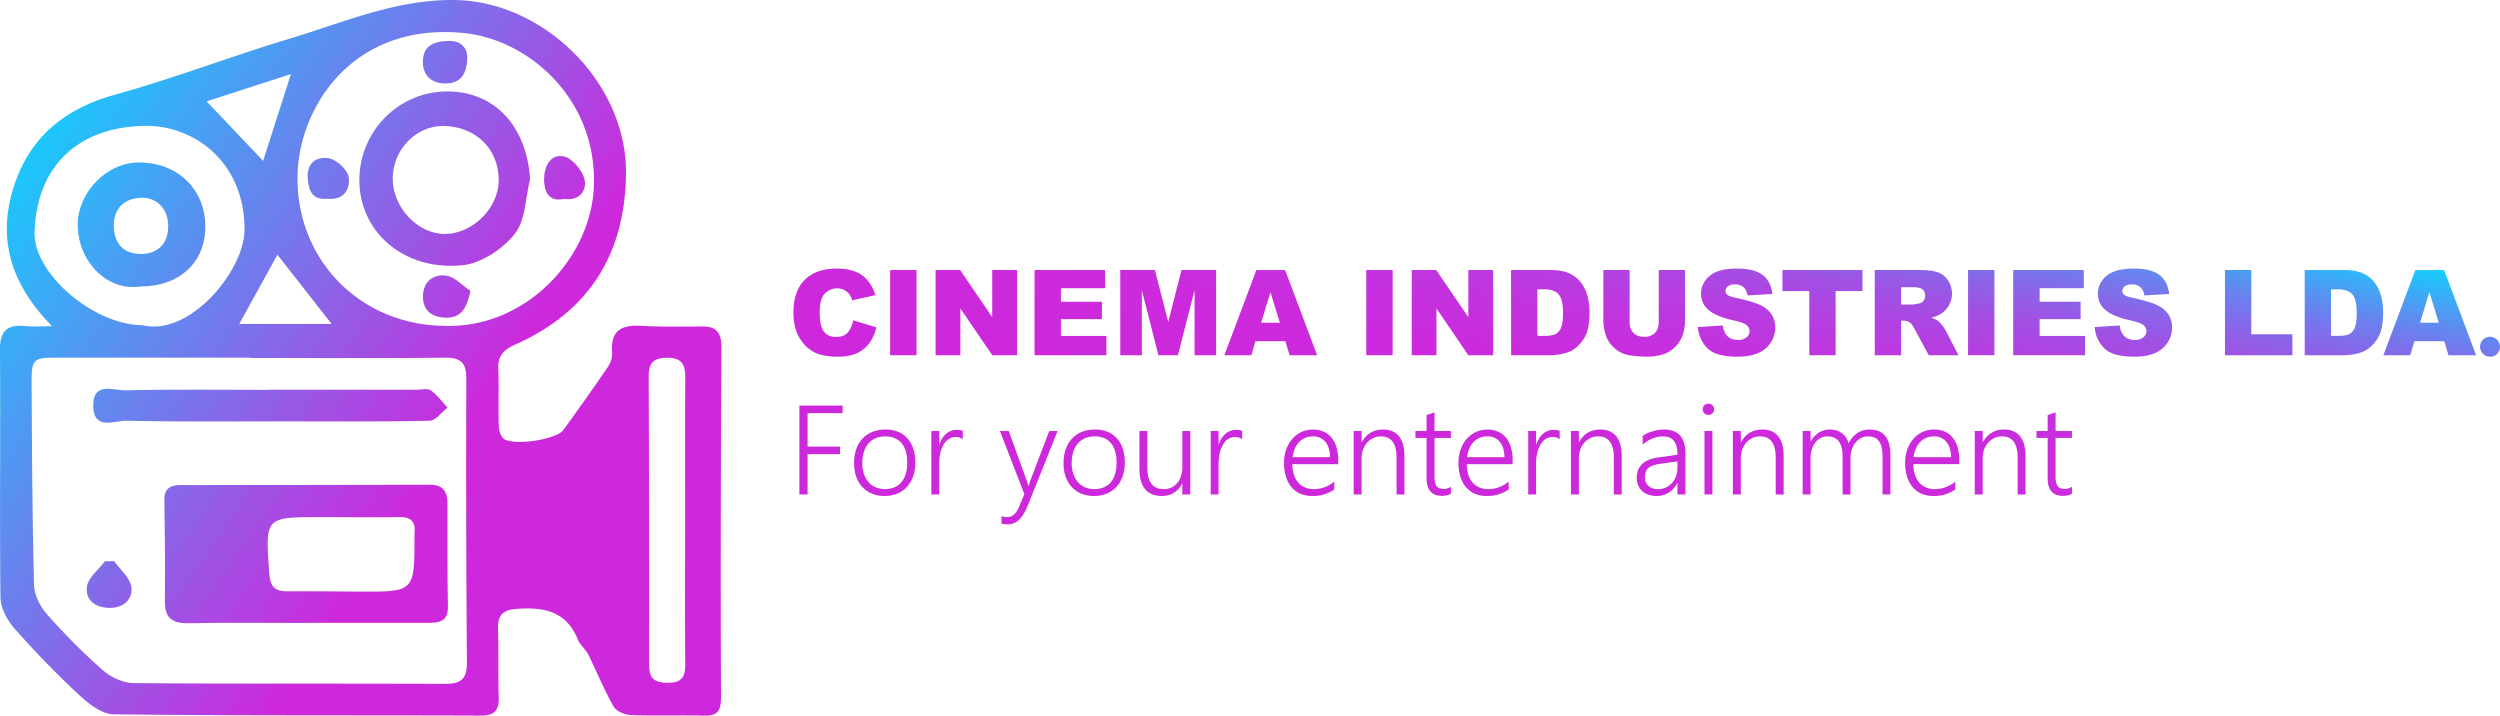 <svg id="Layer_1" data-name="Layer 1" xmlns="http://www.w3.org/2000/svg" xmlns:xlink="http://www.w3.org/1999/xlink" viewBox="0 0 1834.56 525.16"><defs><style>.cls-1{fill:url(#linear-gradient);}.cls-2{fill:url(#linear-gradient-2);}.cls-3{fill:url(#linear-gradient-3);}.cls-4{fill:url(#linear-gradient-4);}.cls-5{fill:url(#linear-gradient-5);}.cls-6{fill:url(#linear-gradient-6);}.cls-7{fill:url(#linear-gradient-7);}.cls-8{fill:url(#linear-gradient-8);}.cls-9{fill:url(#linear-gradient-9);}.cls-10{fill:url(#linear-gradient-10);}.cls-11{fill:url(#linear-gradient-11);}.cls-12{fill:url(#linear-gradient-12);}.cls-13{fill:url(#linear-gradient-13);}.cls-14{fill:url(#linear-gradient-14);}.cls-15{fill:url(#linear-gradient-15);}.cls-16{fill:url(#linear-gradient-16);}.cls-17{fill:url(#linear-gradient-17);}.cls-18{fill:url(#linear-gradient-18);}.cls-19{fill:url(#linear-gradient-19);}.cls-20{fill:url(#linear-gradient-20);}.cls-21{fill:url(#linear-gradient-21);}.cls-22{fill:url(#linear-gradient-22);}.cls-23{fill:url(#linear-gradient-23);}.cls-24{fill:url(#linear-gradient-24);}.cls-25{fill:url(#linear-gradient-25);}.cls-26{fill:url(#linear-gradient-26);}.cls-27{fill:url(#linear-gradient-27);}.cls-28{fill:url(#linear-gradient-28);}.cls-29{fill:url(#linear-gradient-29);}.cls-30{fill:url(#linear-gradient-30);}.cls-31{fill:url(#linear-gradient-31);}.cls-32{fill:url(#linear-gradient-32);}.cls-33{fill:url(#linear-gradient-33);}.cls-34{fill:url(#linear-gradient-34);}.cls-35{fill:url(#linear-gradient-35);}.cls-36{fill:url(#linear-gradient-36);}.cls-37{fill:url(#linear-gradient-37);}.cls-38{fill:url(#linear-gradient-38);}.cls-39{fill:url(#linear-gradient-39);}.cls-40{fill:url(#linear-gradient-40);}.cls-41{fill:url(#linear-gradient-41);}.cls-42{fill:url(#linear-gradient-42);}.cls-43{fill:url(#linear-gradient-43);}.cls-44{fill:url(#linear-gradient-44);}.cls-45{fill:url(#linear-gradient-45);}.cls-46{fill:url(#linear-gradient-46);}.cls-47{fill:url(#linear-gradient-47);}.cls-48{fill:url(#linear-gradient-48);}.cls-49{fill:url(#linear-gradient-49);}.cls-50{fill:url(#linear-gradient-50);}</style><linearGradient id="linear-gradient" x1="710.99" y1="-4.12" x2="659.15" y2="260.84" gradientUnits="userSpaceOnUse"><stop offset="0" stop-color="#12cffd"/><stop offset="0.01" stop-color="#1bc7fb"/><stop offset="0.09" stop-color="#45a2f4"/><stop offset="0.17" stop-color="#6a81ee"/><stop offset="0.26" stop-color="#8965e8"/><stop offset="0.35" stop-color="#a24fe4"/><stop offset="0.46" stop-color="#b63ee0"/><stop offset="0.58" stop-color="#c431de"/><stop offset="0.73" stop-color="#cc2adc"/><stop offset="1" stop-color="#ce28dc"/></linearGradient><linearGradient id="linear-gradient-2" x1="758.84" y1="5.24" x2="707" y2="270.2" xlink:href="#linear-gradient"/><linearGradient id="linear-gradient-3" x1="810.44" y1="15.33" x2="758.6" y2="280.29" xlink:href="#linear-gradient"/><linearGradient id="linear-gradient-4" x1="876.95" y1="28.35" x2="825.11" y2="293.31" xlink:href="#linear-gradient"/><linearGradient id="linear-gradient-5" x1="946.03" y1="41.86" x2="894.19" y2="306.82" xlink:href="#linear-gradient"/><linearGradient id="linear-gradient-6" x1="1024.41" y1="57.2" x2="972.57" y2="322.16" xlink:href="#linear-gradient"/><linearGradient id="linear-gradient-7" x1="1095.35" y1="71.07" x2="1043.51" y2="336.03" xlink:href="#linear-gradient"/><linearGradient id="linear-gradient-8" x1="1146.94" y1="81.17" x2="1095.1" y2="346.13" xlink:href="#linear-gradient"/><linearGradient id="linear-gradient-9" x1="1213.68" y1="94.23" x2="1161.84" y2="359.19" xlink:href="#linear-gradient"/><linearGradient id="linear-gradient-10" x1="1280.38" y1="107.28" x2="1228.54" y2="372.24" xlink:href="#linear-gradient"/><linearGradient id="linear-gradient-11" x1="1348.59" y1="120.62" x2="1296.75" y2="385.58" xlink:href="#linear-gradient"/><linearGradient id="linear-gradient-12" x1="1404.01" y1="131.47" x2="1352.17" y2="396.43" xlink:href="#linear-gradient"/><linearGradient id="linear-gradient-13" x1="1475.02" y1="145.36" x2="1423.18" y2="410.32" xlink:href="#linear-gradient"/><linearGradient id="linear-gradient-14" x1="1520.67" y1="154.29" x2="1468.83" y2="419.25" xlink:href="#linear-gradient"/><linearGradient id="linear-gradient-15" x1="1568.69" y1="163.69" x2="1516.85" y2="428.65" xlink:href="#linear-gradient"/><linearGradient id="linear-gradient-16" x1="1629.06" y1="175.5" x2="1577.22" y2="440.46" xlink:href="#linear-gradient"/><linearGradient id="linear-gradient-17" x1="1716.75" y1="192.65" x2="1664.91" y2="457.61" xlink:href="#linear-gradient"/><linearGradient id="linear-gradient-18" x1="1774.62" y1="203.98" x2="1722.78" y2="468.94" xlink:href="#linear-gradient"/><linearGradient id="linear-gradient-19" x1="1843.5" y1="217.45" x2="1791.66" y2="482.41" xlink:href="#linear-gradient"/><linearGradient id="linear-gradient-20" x1="1885.16" y1="225.6" x2="1833.32" y2="490.56" xlink:href="#linear-gradient"/><linearGradient id="linear-gradient-21" x1="715.93" y1="-3.16" x2="664.09" y2="261.8" xlink:href="#linear-gradient"/><linearGradient id="linear-gradient-22" x1="766.44" y1="6.72" x2="714.6" y2="271.68" xlink:href="#linear-gradient"/><linearGradient id="linear-gradient-23" x1="806.68" y1="14.6" x2="754.84" y2="279.56" xlink:href="#linear-gradient"/><linearGradient id="linear-gradient-24" x1="863.87" y1="25.79" x2="812.03" y2="290.75" xlink:href="#linear-gradient"/><linearGradient id="linear-gradient-25" x1="914.46" y1="35.68" x2="862.62" y2="300.64" xlink:href="#linear-gradient"/><linearGradient id="linear-gradient-26" x1="964.4" y1="45.46" x2="912.56" y2="310.42" xlink:href="#linear-gradient"/><linearGradient id="linear-gradient-27" x1="1004.13" y1="53.23" x2="952.29" y2="318.19" xlink:href="#linear-gradient"/><linearGradient id="linear-gradient-28" x1="1067.95" y1="65.71" x2="1016.11" y2="330.67" xlink:href="#linear-gradient"/><linearGradient id="linear-gradient-29" x1="1115.87" y1="75.09" x2="1064.03" y2="340.05" xlink:href="#linear-gradient"/><linearGradient id="linear-gradient-30" x1="1154.01" y1="82.55" x2="1102.17" y2="347.51" xlink:href="#linear-gradient"/><linearGradient id="linear-gradient-31" x1="1191.26" y1="89.84" x2="1139.42" y2="354.8" xlink:href="#linear-gradient"/><linearGradient id="linear-gradient-32" x1="1228.54" y1="97.13" x2="1176.7" y2="362.09" xlink:href="#linear-gradient"/><linearGradient id="linear-gradient-33" x1="1269.42" y1="105.13" x2="1217.58" y2="370.09" xlink:href="#linear-gradient"/><linearGradient id="linear-gradient-34" x1="1317.56" y1="114.55" x2="1265.72" y2="379.51" xlink:href="#linear-gradient"/><linearGradient id="linear-gradient-35" x1="1346.46" y1="120.21" x2="1294.62" y2="385.17" xlink:href="#linear-gradient"/><linearGradient id="linear-gradient-36" x1="1383.83" y1="127.52" x2="1331.99" y2="392.48" xlink:href="#linear-gradient"/><linearGradient id="linear-gradient-37" x1="1446.28" y1="139.74" x2="1394.44" y2="404.7" xlink:href="#linear-gradient"/><linearGradient id="linear-gradient-38" x1="1506.9" y1="151.6" x2="1455.06" y2="416.56" xlink:href="#linear-gradient"/><linearGradient id="linear-gradient-39" x1="1554.82" y1="160.97" x2="1502.98" y2="425.93" xlink:href="#linear-gradient"/><linearGradient id="linear-gradient-40" x1="1592.96" y1="168.43" x2="1541.12" y2="433.39" xlink:href="#linear-gradient"/><linearGradient id="linear-gradient-41" x1="48.81" y1="128.05" x2="377.97" y2="352.38" gradientUnits="userSpaceOnUse"><stop offset="0" stop-color="#12cffd"/><stop offset="1" stop-color="#ce28dc"/></linearGradient><linearGradient id="linear-gradient-42" x1="-17.56" y1="225.44" x2="311.6" y2="449.77" xlink:href="#linear-gradient-41"/><linearGradient id="linear-gradient-43" x1="23.32" y1="165.45" x2="352.48" y2="389.78" xlink:href="#linear-gradient-41"/><linearGradient id="linear-gradient-44" x1="-74.52" y1="309.02" x2="254.63" y2="533.35" xlink:href="#linear-gradient-41"/><linearGradient id="linear-gradient-45" x1="143.05" y1="-10.22" x2="472.21" y2="214.11" xlink:href="#linear-gradient-41"/><linearGradient id="linear-gradient-46" x1="182.83" y1="-68.59" x2="511.99" y2="155.74" xlink:href="#linear-gradient-41"/><linearGradient id="linear-gradient-47" x1="102.01" y1="50" x2="431.16" y2="274.33" xlink:href="#linear-gradient-41"/><linearGradient id="linear-gradient-48" x1="114.82" y1="31.19" x2="443.98" y2="255.52" xlink:href="#linear-gradient-41"/><linearGradient id="linear-gradient-49" x1="169.69" y1="-49.32" x2="498.85" y2="175.01" xlink:href="#linear-gradient-41"/><linearGradient id="linear-gradient-50" x1="55.94" y1="117.6" x2="385.09" y2="341.93" xlink:href="#linear-gradient-41"/></defs><path class="cls-1" d="M674.77,252.72l16.93,5.12a31.37,31.37,0,0,1-5.37,11.9,23.37,23.37,0,0,1-9.11,7.21q-5.44,2.43-13.84,2.43-10.2,0-16.66-3T635.57,266q-4.7-7.46-4.7-19.09,0-15.53,8.26-23.85t23.35-8.34q11.82,0,18.58,4.78t10,14.67L674,238a14.44,14.44,0,0,0-1.88-4.18,11,11,0,0,0-4-3.41,12.19,12.19,0,0,0-15.32,4.09q-2.64,3.91-2.64,12.31,0,10.39,3.16,14.25t8.87,3.85c3.7,0,6.49-1,8.38-3.11S673.91,256.67,674.77,252.72Z" transform="translate(-48.64 -17.63)"/><path class="cls-2" d="M701.85,215.78h19.37v62.53H701.85Z" transform="translate(-48.64 -17.63)"/><path class="cls-3" d="M735.21,215.78h18l23.55,34.6v-34.6H795v62.53H776.8L753.38,244v34.33H735.21Z" transform="translate(-48.64 -17.63)"/><path class="cls-4" d="M807.81,215.78h51.78v13.35H827.17v9.94h30.07v12.75H827.17v12.33h33.36v14.16H807.81Z" transform="translate(-48.64 -17.63)"/><path class="cls-5" d="M870.72,215.78h25.41l9.8,38.05,9.73-38.05h25.4v62.53H925.23V230.62L913,278.31H898.72l-12.17-47.69v47.69H870.72Z" transform="translate(-48.64 -17.63)"/><path class="cls-6" d="M991.83,268H969.89l-3,10.32H947.11l23.51-62.53h21.07l23.5,62.53H995Zm-4-13.52L980.92,232l-6.83,22.48Z" transform="translate(-48.64 -17.63)"/><path class="cls-7" d="M1051.23,215.78h19.37v62.53h-19.37Z" transform="translate(-48.64 -17.63)"/><path class="cls-8" d="M1084.59,215.78h18l23.55,34.6v-34.6h18.21v62.53h-18.21L1102.76,244v34.33h-18.17Z" transform="translate(-48.64 -17.63)"/><path class="cls-9" d="M1157.49,215.78h28.7q8.49,0,13.72,2.3a22.32,22.32,0,0,1,8.63,6.61,27.33,27.33,0,0,1,5,10,46.24,46.24,0,0,1,1.54,12.11q0,10-2.29,15.55a25.78,25.78,0,0,1-6.33,9.26,20.66,20.66,0,0,1-8.7,5,44.78,44.78,0,0,1-11.52,1.71h-28.7Zm19.32,14.16v34.17h4.73q6.06,0,8.62-1.35a9.09,9.09,0,0,0,4-4.69q1.45-3.34,1.45-10.85,0-9.94-3.24-13.61t-10.75-3.67Z" transform="translate(-48.64 -17.63)"/><path class="cls-10" d="M1265.87,215.78h19.28V253a31.15,31.15,0,0,1-1.73,10.46,22.71,22.71,0,0,1-5.41,8.61,21.62,21.62,0,0,1-7.75,5.18,39,39,0,0,1-13.52,2.09,86.55,86.55,0,0,1-10-.64,26,26,0,0,1-9-2.54,22.53,22.53,0,0,1-6.63-5.39,19.9,19.9,0,0,1-4.12-7.2,37.54,37.54,0,0,1-1.79-10.57V215.78h19.28v38.14c0,3.41,1,6.08,2.84,8s4.51,2.88,7.87,2.88A10.57,10.57,0,0,0,1263,262q2.84-2.83,2.84-8Z" transform="translate(-48.64 -17.63)"/><path class="cls-11" d="M1294.58,257.62l18.38-1.15a14.1,14.1,0,0,0,2.43,6.83q3,3.79,8.53,3.79a9.41,9.41,0,0,0,6.38-1.94,5.81,5.81,0,0,0,2.24-4.5,5.74,5.74,0,0,0-2.13-4.35q-2.13-1.92-9.9-3.62-12.71-2.87-18.13-7.6a15.26,15.26,0,0,1-5.46-12.07,16.31,16.31,0,0,1,2.8-9.1,18.46,18.46,0,0,1,8.4-6.74q5.61-2.46,15.38-2.46,12,0,18.27,4.46t7.49,14.18l-18.21,1.07c-.49-2.82-1.5-4.86-3-6.14a9.8,9.8,0,0,0-6.42-1.92,7.72,7.72,0,0,0-5.08,1.43,4.36,4.36,0,0,0-1.7,3.47,3.47,3.47,0,0,0,1.4,2.69c.91.83,3.07,1.59,6.49,2.3q12.66,2.73,18.14,5.53a19,19,0,0,1,8,6.93,17.6,17.6,0,0,1,2.5,9.25,19.86,19.86,0,0,1-3.33,11.1,20.79,20.79,0,0,1-9.3,7.69q-6,2.63-15,2.63-16,0-22.1-6.14A24.26,24.26,0,0,1,1294.58,257.62Z" transform="translate(-48.64 -17.63)"/><path class="cls-12" d="M1356.64,215.78h58.73v15.44h-19.7v47.09h-19.32V231.22h-19.71Z" transform="translate(-48.64 -17.63)"/><path class="cls-13" d="M1424.37,278.31V215.78h32.21q9,0,13.69,1.54a14.59,14.59,0,0,1,7.64,5.69,17.65,17.65,0,0,1-5.43,25.23,23.13,23.13,0,0,1-6.78,2.47,19.21,19.21,0,0,1,5,2.31,19.44,19.44,0,0,1,3.09,3.29,24.15,24.15,0,0,1,2.7,3.88l9.36,18.12h-21.83l-10.33-19.11c-1.31-2.47-2.47-4.08-3.5-4.82a8.14,8.14,0,0,0-4.73-1.45h-1.71v25.38Zm19.41-37.19h8.15a29.25,29.25,0,0,0,5.12-.86,5.08,5.08,0,0,0,3.13-2,6.32,6.32,0,0,0-.7-8.27q-1.92-1.62-7.21-1.62h-8.49Z" transform="translate(-48.64 -17.63)"/><path class="cls-14" d="M1492.84,215.78h19.36v62.53h-19.36Z" transform="translate(-48.64 -17.63)"/><path class="cls-15" d="M1526,215.78h51.78v13.35h-32.41v9.94h30.07v12.75h-30.07v12.33h33.35v14.16H1526Z" transform="translate(-48.64 -17.63)"/><path class="cls-16" d="M1585.78,257.62l18.38-1.15a14.1,14.1,0,0,0,2.43,6.83,10.24,10.24,0,0,0,8.54,3.79,9.4,9.4,0,0,0,6.37-1.94,5.81,5.81,0,0,0,2.24-4.5,5.74,5.74,0,0,0-2.13-4.35q-2.13-1.92-9.9-3.62-12.7-2.87-18.12-7.6a15.26,15.26,0,0,1-5.46-12.07,16.38,16.38,0,0,1,2.79-9.1,18.46,18.46,0,0,1,8.4-6.74q5.61-2.46,15.38-2.46,12,0,18.27,4.46t7.49,14.18l-18.21,1.07c-.48-2.82-1.5-4.86-3-6.14a9.8,9.8,0,0,0-6.42-1.92,7.72,7.72,0,0,0-5.08,1.43,4.39,4.39,0,0,0-1.7,3.47,3.48,3.48,0,0,0,1.41,2.69c.91.83,3.07,1.59,6.48,2.3q12.66,2.73,18.15,5.53a19.12,19.12,0,0,1,8,6.93,17.59,17.59,0,0,1,2.49,9.25,19.86,19.86,0,0,1-3.33,11.1,20.74,20.74,0,0,1-9.3,7.69q-6,2.63-15.05,2.63-16,0-22.1-6.14A24.26,24.26,0,0,1,1585.78,257.62Z" transform="translate(-48.64 -17.63)"/><path class="cls-17" d="M1681.37,215.78h19.32v47.13h30.16v15.4h-49.48Z" transform="translate(-48.64 -17.63)"/><path class="cls-18" d="M1739.89,215.78h28.71q8.48,0,13.71,2.3a22.43,22.43,0,0,1,8.64,6.61,27.47,27.47,0,0,1,4.94,10,46.24,46.24,0,0,1,1.54,12.11q0,10-2.28,15.55a25.68,25.68,0,0,1-6.34,9.26,20.66,20.66,0,0,1-8.7,5,44.64,44.64,0,0,1-11.51,1.71h-28.71Zm19.32,14.16v34.17H1764c4,0,6.91-.45,8.61-1.35a9,9,0,0,0,4-4.69q1.46-3.34,1.45-10.85,0-9.94-3.24-13.61T1764,229.94Z" transform="translate(-48.64 -17.63)"/><path class="cls-19" d="M1842.27,268h-21.93l-3,10.32h-19.73l23.5-62.53h21.08l23.49,62.53H1845.4Zm-4-13.52-6.9-22.48-6.83,22.48Z" transform="translate(-48.64 -17.63)"/><path class="cls-20" d="M1876,279.36a7.3,7.3,0,1,1,7.16-7.34A7,7,0,0,1,1876,279.36Z" transform="translate(-48.64 -17.63)"/><path class="cls-21" d="M641.25,320.8v24.57h23.84v5.5H641.25v29.62h-6V315.25H667v5.55Z" transform="translate(-48.64 -17.63)"/><path class="cls-22" d="M697.71,381.58a23.87,23.87,0,0,1-9.3-1.72,19.93,19.93,0,0,1-7-4.9,21.48,21.48,0,0,1-4.46-7.57,29.42,29.42,0,0,1-1.55-9.78A31,31,0,0,1,677,347.19a21.82,21.82,0,0,1,4.67-7.8,20,20,0,0,1,7.3-4.9,25.9,25.9,0,0,1,9.55-1.68,23.91,23.91,0,0,1,9.1,1.66,18.63,18.63,0,0,1,6.87,4.8,21.49,21.49,0,0,1,4.33,7.65,32.28,32.28,0,0,1,1.5,10.23,30.08,30.08,0,0,1-1.57,9.94,22.6,22.6,0,0,1-4.48,7.72,19.93,19.93,0,0,1-7.1,5A24.12,24.12,0,0,1,697.71,381.58Zm.46-43.72a17.5,17.5,0,0,0-6.92,1.32A14.55,14.55,0,0,0,686,343a17.51,17.51,0,0,0-3.39,6.19,27,27,0,0,0-1.18,8.31,24.5,24.5,0,0,0,1.18,7.87,17.85,17.85,0,0,0,3.35,6,14.49,14.49,0,0,0,5.25,3.85,18.77,18.77,0,0,0,13.83,0,13.62,13.62,0,0,0,5.1-3.77,16.72,16.72,0,0,0,3.16-6.08,28.78,28.78,0,0,0,1.07-8.19q0-9.42-4.18-14.4C707.34,339.52,703.36,337.86,698.17,337.86Z" transform="translate(-48.64 -17.63)"/><path class="cls-23" d="M755.18,339.86a8.73,8.73,0,0,0-5.28-1.5,9,9,0,0,0-4.09.89,10.23,10.23,0,0,0-3.12,2.39,14.45,14.45,0,0,0-2.28,3.48,24.4,24.4,0,0,0-1.5,4.12,30.19,30.19,0,0,0-.82,4.32,37.91,37.91,0,0,0-.25,4.14v22.79h-5.77V333.9h5.77v10H738a20.23,20.23,0,0,1,2.07-4.58,14.22,14.22,0,0,1,2.88-3.41,12.19,12.19,0,0,1,3.58-2.11,11.3,11.3,0,0,1,4.07-.73,15.86,15.86,0,0,1,2.52.18,9.12,9.12,0,0,1,2,.55Z" transform="translate(-48.64 -17.63)"/><path class="cls-24" d="M802.68,389q-2.73,6.82-6.28,10.12a12.18,12.18,0,0,1-8.6,3.3,13.27,13.27,0,0,1-4.23-.59v-5.46a12.32,12.32,0,0,0,2,.54,12.06,12.06,0,0,0,2.07.18,7.51,7.51,0,0,0,5-1.79,14.37,14.37,0,0,0,3.66-5.44l4.05-9.55L782.43,333.9h6.46l13.33,36.9a17.24,17.24,0,0,1,.53,1.66c.16.62.32,1.24.47,1.84h.23c.15-.51.3-1,.43-1.56a17.7,17.7,0,0,1,.57-1.76L818.6,333.9h6.14Z" transform="translate(-48.64 -17.63)"/><path class="cls-25" d="M851.41,381.58a23.92,23.92,0,0,1-9.31-1.72,20,20,0,0,1-7-4.9,21.48,21.48,0,0,1-4.46-7.57,29.42,29.42,0,0,1-1.54-9.78,30.71,30.71,0,0,1,1.64-10.42,21.8,21.8,0,0,1,4.66-7.8,20,20,0,0,1,7.3-4.9,26,26,0,0,1,9.56-1.68,24,24,0,0,1,9.1,1.66,18.79,18.79,0,0,1,6.87,4.8,21.32,21.32,0,0,1,4.32,7.65,32.28,32.28,0,0,1,1.5,10.23,29.82,29.82,0,0,1-1.57,9.94,22.6,22.6,0,0,1-4.48,7.72,19.84,19.84,0,0,1-7.1,5A24.1,24.1,0,0,1,851.41,381.58Zm.45-43.72a17.41,17.41,0,0,0-6.91,1.32,14.47,14.47,0,0,0-5.3,3.84,17.21,17.21,0,0,0-3.39,6.19,27,27,0,0,0-1.19,8.31,24.5,24.5,0,0,0,1.19,7.87,17.66,17.66,0,0,0,3.34,6,14.44,14.44,0,0,0,5.26,3.85,18.77,18.77,0,0,0,13.83,0,13.59,13.59,0,0,0,5.09-3.77,16.57,16.57,0,0,0,3.16-6.08,28.43,28.43,0,0,0,1.07-8.19q0-9.42-4.18-14.4T851.86,337.86Z" transform="translate(-48.64 -17.63)"/><path class="cls-26" d="M916.24,380.49v-7.91h-.18q-4.74,9-14.7,9-16.61,0-16.6-20.29V333.9h5.82v26.3q0,8.37,3,12.38t9.12,4a12.89,12.89,0,0,0,5.49-1.16,12.51,12.51,0,0,0,4.27-3.28,15.34,15.34,0,0,0,2.8-5.07,20.23,20.23,0,0,0,1-6.55V333.9h5.83v46.59Z" transform="translate(-48.64 -17.63)"/><path class="cls-27" d="M960.19,339.86a8.71,8.71,0,0,0-5.28-1.5,9.05,9.05,0,0,0-4.09.89,10.48,10.48,0,0,0-3.12,2.39,14.13,14.13,0,0,0-2.27,3.48,22.78,22.78,0,0,0-1.5,4.12,28.87,28.87,0,0,0-.82,4.32,35.56,35.56,0,0,0-.25,4.14v22.79h-5.78V333.9h5.78v10H943a20.68,20.68,0,0,1,2.07-4.58,14.25,14.25,0,0,1,2.89-3.41,12,12,0,0,1,3.57-2.11,11.37,11.37,0,0,1,4.07-.73,16.08,16.08,0,0,1,2.53.18,9.17,9.17,0,0,1,2,.55Z" transform="translate(-48.64 -17.63)"/><path class="cls-28" d="M997,358.24a25.64,25.64,0,0,0,1.13,7.69,16.39,16.39,0,0,0,3.14,5.78,13.51,13.51,0,0,0,5,3.62,16.84,16.84,0,0,0,6.62,1.25,23.64,23.64,0,0,0,14.88-5.51v5.74a27.17,27.17,0,0,1-16.2,4.77A21.37,21.37,0,0,1,1003,380a17.72,17.72,0,0,1-6.51-4.76,21.73,21.73,0,0,1-4.14-7.66,34.11,34.11,0,0,1-1.46-10.38,28.39,28.39,0,0,1,1.6-9.69,23.91,23.91,0,0,1,4.41-7.71,20.35,20.35,0,0,1,6.69-5.1,19.34,19.34,0,0,1,8.46-1.84,19,19,0,0,1,8,1.57,15.61,15.61,0,0,1,5.8,4.48,20.36,20.36,0,0,1,3.58,7.1,33.55,33.55,0,0,1,1.22,9.37v2.91Zm27.66-5.09q-.13-7.29-3.46-11.29a11.34,11.34,0,0,0-9.24-4,14.12,14.12,0,0,0-5.48,1.05,12.89,12.89,0,0,0-4.43,3,16.33,16.33,0,0,0-3.17,4.83,24.11,24.11,0,0,0-1.75,6.39Z" transform="translate(-48.64 -17.63)"/><path class="cls-29" d="M1073.48,380.49V353.65q0-15.79-11.46-15.79a13.07,13.07,0,0,0-5.64,1.21,13.56,13.56,0,0,0-4.49,3.34,15.69,15.69,0,0,0-3,5.07,18.29,18.29,0,0,0-1.07,6.35v26.66H1042V333.9h5.83V342h.18q5.19-9.19,15.61-9.19,7.63,0,11.64,5t4,14.33v28.39Z" transform="translate(-48.64 -17.63)"/><path class="cls-30" d="M1113.34,380a14.46,14.46,0,0,1-6.55,1.5q-11.3,0-11.29-13V339h-8.19v-5.1h8.19V322.16l5.83-1.91V333.9h12V339h-12v28.53q0,4.73,1.54,6.82c1,1.4,2.78,2.09,5.24,2.09a9.42,9.42,0,0,0,5.23-1.63Z" transform="translate(-48.64 -17.63)"/><path class="cls-31" d="M1125,358.24a26,26,0,0,0,1.13,7.69,16.39,16.39,0,0,0,3.14,5.78,13.46,13.46,0,0,0,5,3.62,16.77,16.77,0,0,0,6.62,1.25,23.63,23.63,0,0,0,14.87-5.51v5.74a27.16,27.16,0,0,1-16.19,4.77A21.42,21.42,0,0,1,1131,380a17.72,17.72,0,0,1-6.51-4.76,21.73,21.73,0,0,1-4.14-7.66,34.12,34.12,0,0,1-1.45-10.38,28.39,28.39,0,0,1,1.59-9.69,23.91,23.91,0,0,1,4.41-7.71,20.35,20.35,0,0,1,6.69-5.1,19.4,19.4,0,0,1,8.46-1.84,19,19,0,0,1,8,1.57,15.73,15.73,0,0,1,5.81,4.48,20.35,20.35,0,0,1,3.57,7.1,33.17,33.17,0,0,1,1.23,9.37v2.91Zm27.66-5.09q-.14-7.29-3.46-11.29a11.32,11.32,0,0,0-9.23-4,14.17,14.17,0,0,0-5.49,1.05,12.89,12.89,0,0,0-4.43,3,16.33,16.33,0,0,0-3.17,4.83,24.49,24.49,0,0,0-1.75,6.39Z" transform="translate(-48.64 -17.63)"/><path class="cls-32" d="M1193.19,339.86a8.73,8.73,0,0,0-5.28-1.5,9,9,0,0,0-4.09.89,10.23,10.23,0,0,0-3.12,2.39,14.16,14.16,0,0,0-2.28,3.48,24.4,24.4,0,0,0-1.5,4.12,30.19,30.19,0,0,0-.82,4.32,37.91,37.91,0,0,0-.25,4.14v22.79h-5.77V333.9h5.77v10h.19a20.23,20.23,0,0,1,2.07-4.58,14.22,14.22,0,0,1,2.88-3.41,12.19,12.19,0,0,1,3.58-2.11,11.3,11.3,0,0,1,4.07-.73,15.86,15.86,0,0,1,2.52.18,9.12,9.12,0,0,1,2,.55Z" transform="translate(-48.64 -17.63)"/><path class="cls-33" d="M1232.91,380.49V353.65q0-15.79-11.47-15.79a13.13,13.13,0,0,0-5.64,1.21,13.52,13.52,0,0,0-4.48,3.34,15.72,15.72,0,0,0-3,5.07,18.52,18.52,0,0,0-1.07,6.35v26.66h-5.82V333.9h5.82V342h.18q5.19-9.19,15.61-9.19,7.65,0,11.65,5t4,14.33v28.39Z" transform="translate(-48.64 -17.63)"/><path class="cls-34" d="M1279.59,380.49v-8.28h-.18a17.19,17.19,0,0,1-6.21,6.92,16.45,16.45,0,0,1-8.9,2.45,18.07,18.07,0,0,1-6.07-.95,13,13,0,0,1-4.6-2.71,11.87,11.87,0,0,1-2.91-4.21,13.94,13.94,0,0,1-1-5.41q0-6.33,3.91-10.08t11.83-4.89l14.15-2.05q0-13.42-10.42-13.42-8.14,0-15.11,6v-6.37a19.26,19.26,0,0,1,3.3-1.89,30.92,30.92,0,0,1,3.89-1.45,32.57,32.57,0,0,1,4.21-1,26.72,26.72,0,0,1,4.21-.34q7.78,0,11.76,4.37t4,13v30.3Zm-12-22.61a35.05,35.05,0,0,0-5.37,1.14,11,11,0,0,0-3.69,1.84,6.9,6.9,0,0,0-2.14,2.87,11.46,11.46,0,0,0-.68,4.21,8.91,8.91,0,0,0,.66,3.45,7.91,7.91,0,0,0,1.91,2.76,8.7,8.7,0,0,0,3,1.79,12,12,0,0,0,4.07.64,13.67,13.67,0,0,0,5.69-1.18,13.49,13.49,0,0,0,4.48-3.28,15.17,15.17,0,0,0,3-5,18.33,18.33,0,0,0,1.07-6.33V356.2Z" transform="translate(-48.64 -17.63)"/><path class="cls-35" d="M1302.29,322.12a4.09,4.09,0,0,1-2.91-1.18,4,4,0,0,1-1.23-3,3.85,3.85,0,0,1,1.23-2.93,4.07,4.07,0,0,1,2.91-1.16,4.72,4.72,0,0,1,1.64.29,4,4,0,0,1,1.34.85,4.12,4.12,0,0,1,.91,1.29,3.94,3.94,0,0,1,.34,1.66,4.27,4.27,0,0,1-.31,1.64,4,4,0,0,1-.91,1.34,4.46,4.46,0,0,1-1.35.89A4.24,4.24,0,0,1,1302.29,322.12Zm-2.86,58.37V333.9h5.82v46.59Z" transform="translate(-48.64 -17.63)"/><path class="cls-36" d="M1351.7,380.49V353.65q0-15.79-11.46-15.79a13.07,13.07,0,0,0-5.64,1.21,13.56,13.56,0,0,0-4.49,3.34,15.69,15.69,0,0,0-2.95,5.07,18.29,18.29,0,0,0-1.07,6.35v26.66h-5.83V333.9h5.83V342h.18q5.19-9.19,15.61-9.19,7.63,0,11.64,5t4,14.33v28.39Z" transform="translate(-48.64 -17.63)"/><path class="cls-37" d="M1430.1,380.49V353.1a33.65,33.65,0,0,0-.64-7.07,12.45,12.45,0,0,0-2-4.71,7.68,7.68,0,0,0-3.41-2.64,13.34,13.34,0,0,0-4.94-.82,10.05,10.05,0,0,0-4.82,1.21,12.6,12.6,0,0,0-4,3.32,16.08,16.08,0,0,0-2.69,5,19.08,19.08,0,0,0-1,6.19v26.93h-5.82v-28q0-14.65-11.24-14.65a10.3,10.3,0,0,0-4.82,1.16,12,12,0,0,0-3.89,3.25,15.63,15.63,0,0,0-2.59,5,21.11,21.11,0,0,0-.94,6.49v26.7h-5.82V333.9h5.82v7.56h.19q4.9-8.65,14.33-8.65a14.19,14.19,0,0,1,4.64.75,13.59,13.59,0,0,1,3.91,2.09,13.81,13.81,0,0,1,3,3.21,14.61,14.61,0,0,1,1.89,4.1,18.77,18.77,0,0,1,6.39-7.56,15.87,15.87,0,0,1,8.9-2.59q15.33,0,15.33,18.93v28.75Z" transform="translate(-48.64 -17.63)"/><path class="cls-38" d="M1452.71,358.24a26,26,0,0,0,1.14,7.69,16.08,16.08,0,0,0,3.14,5.78,13.35,13.35,0,0,0,5,3.62,16.77,16.77,0,0,0,6.62,1.25,23.68,23.68,0,0,0,14.88-5.51v5.74a27.17,27.17,0,0,1-16.2,4.77,21.42,21.42,0,0,1-8.51-1.63,17.72,17.72,0,0,1-6.51-4.76,21.73,21.73,0,0,1-4.14-7.66,34.12,34.12,0,0,1-1.45-10.38,28.63,28.63,0,0,1,1.59-9.69,23.91,23.91,0,0,1,4.41-7.71,20.35,20.35,0,0,1,6.69-5.1,19.4,19.4,0,0,1,8.46-1.84,19.05,19.05,0,0,1,8,1.57,15.78,15.78,0,0,1,5.8,4.48,20.35,20.35,0,0,1,3.57,7.1,33.17,33.17,0,0,1,1.23,9.37v2.91Zm27.66-5.09q-.13-7.29-3.46-11.29a11.32,11.32,0,0,0-9.23-4,14.08,14.08,0,0,0-5.48,1.05,12.84,12.84,0,0,0-4.44,3,16.31,16.31,0,0,0-3.16,4.83,23.73,23.73,0,0,0-1.75,6.39Z" transform="translate(-48.64 -17.63)"/><path class="cls-39" d="M1529.24,380.49V353.65q0-15.79-11.47-15.79a13.13,13.13,0,0,0-5.64,1.21,13.42,13.42,0,0,0-4.48,3.34,15.72,15.72,0,0,0-3,5.07,18.52,18.52,0,0,0-1.07,6.35v26.66h-5.82V333.9h5.82V342h.18q5.19-9.19,15.61-9.19,7.63,0,11.65,5t4,14.33v28.39Z" transform="translate(-48.64 -17.63)"/><path class="cls-40" d="M1569.09,380a14.43,14.43,0,0,1-6.55,1.5q-11.28,0-11.28-13V339h-8.19v-5.1h8.19V322.16l5.82-1.91V333.9h12V339h-12v28.53q0,4.73,1.55,6.82c1,1.4,2.77,2.09,5.23,2.09a9.42,9.42,0,0,0,5.23-1.63Z" transform="translate(-48.64 -17.63)"/><path class="cls-41" d="M86.84,257c-31.22-31.77-40.69-65.92-27.21-105,12.19-35.29,37.86-55,73.78-65C176.58,75,218.6,58.83,261.55,45.89c39.5-11.9,77.64-28.73,120.5-28.25C448,18.38,508.65,78.72,508,144.86c-.59,59.33-27.12,101.6-81.58,125.77-7.8,3.46-12.53,7.94-12.14,17.29.56,13.57,0,27.17.32,40.75.1,3.61.89,8.28,3.23,10.55,6.11,5.94,38.92,1.24,44.18-6,11.1-15.28,22.05-30.68,32.68-46.28a18.06,18.06,0,0,0,3.17-10.74c-1.34-16,6.76-20.27,21.14-19.47,15,.84,30.07.54,45.11.46,10.78-.07,14,5.26,13.91,15.55-.42,85.38-.68,170.77-.28,256.15,0,10.26-2.23,14.14-12.51,13.89-17.94-.43-35.92.28-53.84-.43-4.37-.17-10.56-2.87-12.52-6.33-7-12.31-12.31-25.53-18.64-38.22-1.92-3.85-5.9-6.75-7.47-10.68-8.34-20.84-24.64-24.09-44.67-22.72-11.08.75-14.27,5-14,15.11.48,16.48,0,33,.53,49.48.3,9.7-2.84,13.8-13.28,13.76-89.77-.35-179.54.13-269.3-.93-8.55-.1-18.28-7.64-25.25-14.12a680.5,680.5,0,0,1-47.59-48.94c-5.31-6-10.12-15-10.21-22.72-.72-60.63.12-121.27-.37-181.9-.12-14.93,6.48-18.57,19.47-17.18C73.32,257.51,78.64,257,86.84,257Zm145.43,23.28v-.17q-70.56,0-141.13,0c-18.53,0-19.42.67-19.3,20,.3,48.94.52,97.89,1.79,146.81.19,7.26,4.43,15.69,9.38,21.3a456.69,456.69,0,0,0,41,41.15c5.92,5.19,15,9.47,22.67,9.54,76.13.67,152.28.17,228.42.57,11.86.06,16.26-3.61,16.17-15.7q-.8-104-.44-208c.05-12.06-4.08-15.83-16-15.69C327.33,280.64,279.8,280.32,232.27,280.32Zm139.21-23.66c62.07,3.87,110.77-49.28,112.94-101.81,2.69-64.92-48.45-108.55-96-113-81.33-7.64-119.37,54.52-121.35,102.05C264.53,204.94,309.55,254.27,371.48,256.66Zm-218.16-.35c34.72,8.46,74.72-40.29,74.77-70,.08-50.26-37.51-76.78-73-76.26-49,.72-79.35,29.36-81.08,77.59C72.88,218.54,117.58,256.17,153.32,256.31ZM551.4,398.55c0-34.42-.16-68.84.1-103.26.07-9.77-2.07-15.31-13.7-15.11-10.58.18-13.18,4.66-13.14,14.12q.45,105.43.29,210.88c0,10,3.38,13.37,13.53,13.46,10.75.11,13.08-4.47,13-13.92C551.17,469.33,551.36,433.94,551.4,398.55Zm-299.19-194c-9.36,17-18.42,33.37-28,50.79H292ZM262.13,72,200.26,92l41.47,43.67C248,116.08,254.35,96.28,262.13,72Z" transform="translate(-48.64 -17.63)"/><path class="cls-42" d="M273.33,474.78c-28.61,0-57.23-.42-85.84.2-12.1.27-18-3.41-17.87-16.24.29-24.7,0-49.41-.36-74.11-.12-8.39,4.2-11.06,11.67-11.06q91.66,0,183.32-.22c9.8,0,12.7,5.37,12.75,13.69.13,25.19-.2,50.39.33,75.57.24,11.71-7.09,12.07-15.24,12.08q-44.38.06-88.76,0Zm26.19-77.61v-.06h-16c-40.61,0-40.32-.05-37.26,41.7.7,9.48,4.34,12.83,13.31,12.75,17.46-.17,34.92.11,52.38.21,40.95.22,40.95.22,40.84-40.63,0-1,.07-1.94.14-2.9.61-8.1-3.17-11.33-11.2-11.16C327.66,397.39,313.59,397.17,299.52,397.17Z" transform="translate(-48.64 -17.63)"/><path class="cls-43" d="M245.62,303.62H354.7c3.39,0,7.74-1.24,10,.39,4.71,3.42,8.32,8.36,12.38,12.68-4.35,3.38-8.64,9.57-13.07,9.68-34.4.81-68.83.46-103.25.45-39.76,0-79.52.47-119.26-.47-8.66-.2-24.1,7.52-24.46-10.74s15-11.34,23.89-11.55c34.88-.83,69.8-.34,104.71-.34Z" transform="translate(-48.64 -17.63)"/><path class="cls-44" d="M132.42,429.43c4.4,6.15,11.38,11.85,12.55,18.57,1.53,8.75-5.1,15.39-14.76,15.69-10.42.32-19.24-4.82-17.77-15.63.9-6.67,8.6-12.41,13.25-18.57Z" transform="translate(-48.64 -17.63)"/><path class="cls-45" d="M437.63,149c-3.43,13.68-3.27,30.23-11.26,40.28-8.82,11.09-24.59,21.6-38.27,23-43.77,4.37-76.57-25.23-75.74-63.91.76-35.06,29-63.27,63.7-63.66C411.39,84.33,435.07,110,437.63,149Zm-23,.79c0-22.92-17-39.49-40.74-39.72-20-.19-37.09,17.61-37.07,38.67,0,21.39,18.88,41.08,38.84,40.56C396,188.82,414.6,170,414.62,149.83Z" transform="translate(-48.64 -17.63)"/><path class="cls-46" d="M391.56,59.28c-.06,15.06-7,19.85-16.73,19.59-10-.27-16.26-6.17-15.85-16.81.43-11.41,8.78-14,18.08-14.4C387.75,47.15,391.41,53.67,391.56,59.28Z" transform="translate(-48.64 -17.63)"/><path class="cls-47" d="M393.91,231.12c-3,13.7-7.44,20-18.42,19.61-10-.39-16.57-5.14-16.46-15.74.12-10.79,7.71-16.37,17-15.08C382.38,220.8,388,227.19,393.91,231.12Z" transform="translate(-48.64 -17.63)"/><path class="cls-48" d="M289.28,163.49c-10.87,1-14.08-4.86-14.81-14.69-.89-12,6.69-16.55,15.52-15,5.73,1,13.69,8.34,14.52,13.77C305.84,156.24,301,164.65,289.28,163.49Z" transform="translate(-48.64 -17.63)"/><path class="cls-49" d="M462.58,163.6c-11.62,2.48-14.56-5.75-14.69-14.13-.14-9,4.33-19.14,14.43-17.09,6.26,1.27,13.85,10.39,15.3,17.17C479.31,157.47,473.7,165.3,462.58,163.6Z" transform="translate(-48.64 -17.63)"/><path class="cls-50" d="M152.06,227.82c-25.81,4.06-47.07-19.88-46.36-46.51.61-22.67,21.39-44.93,45.76-44.48,28.9.52,48.95,21,47.8,49.57C198.25,211.26,179.39,227.81,152.06,227.82Zm-.23-23.8c12.72.08,20.44-7.86,20.23-20.84-.19-12.3-8.23-20.68-19.59-20.42-12.48.29-20.18,7.79-20.32,19.79C132,196.14,139.13,203.93,151.83,204Z" transform="translate(-48.64 -17.63)"/></svg>